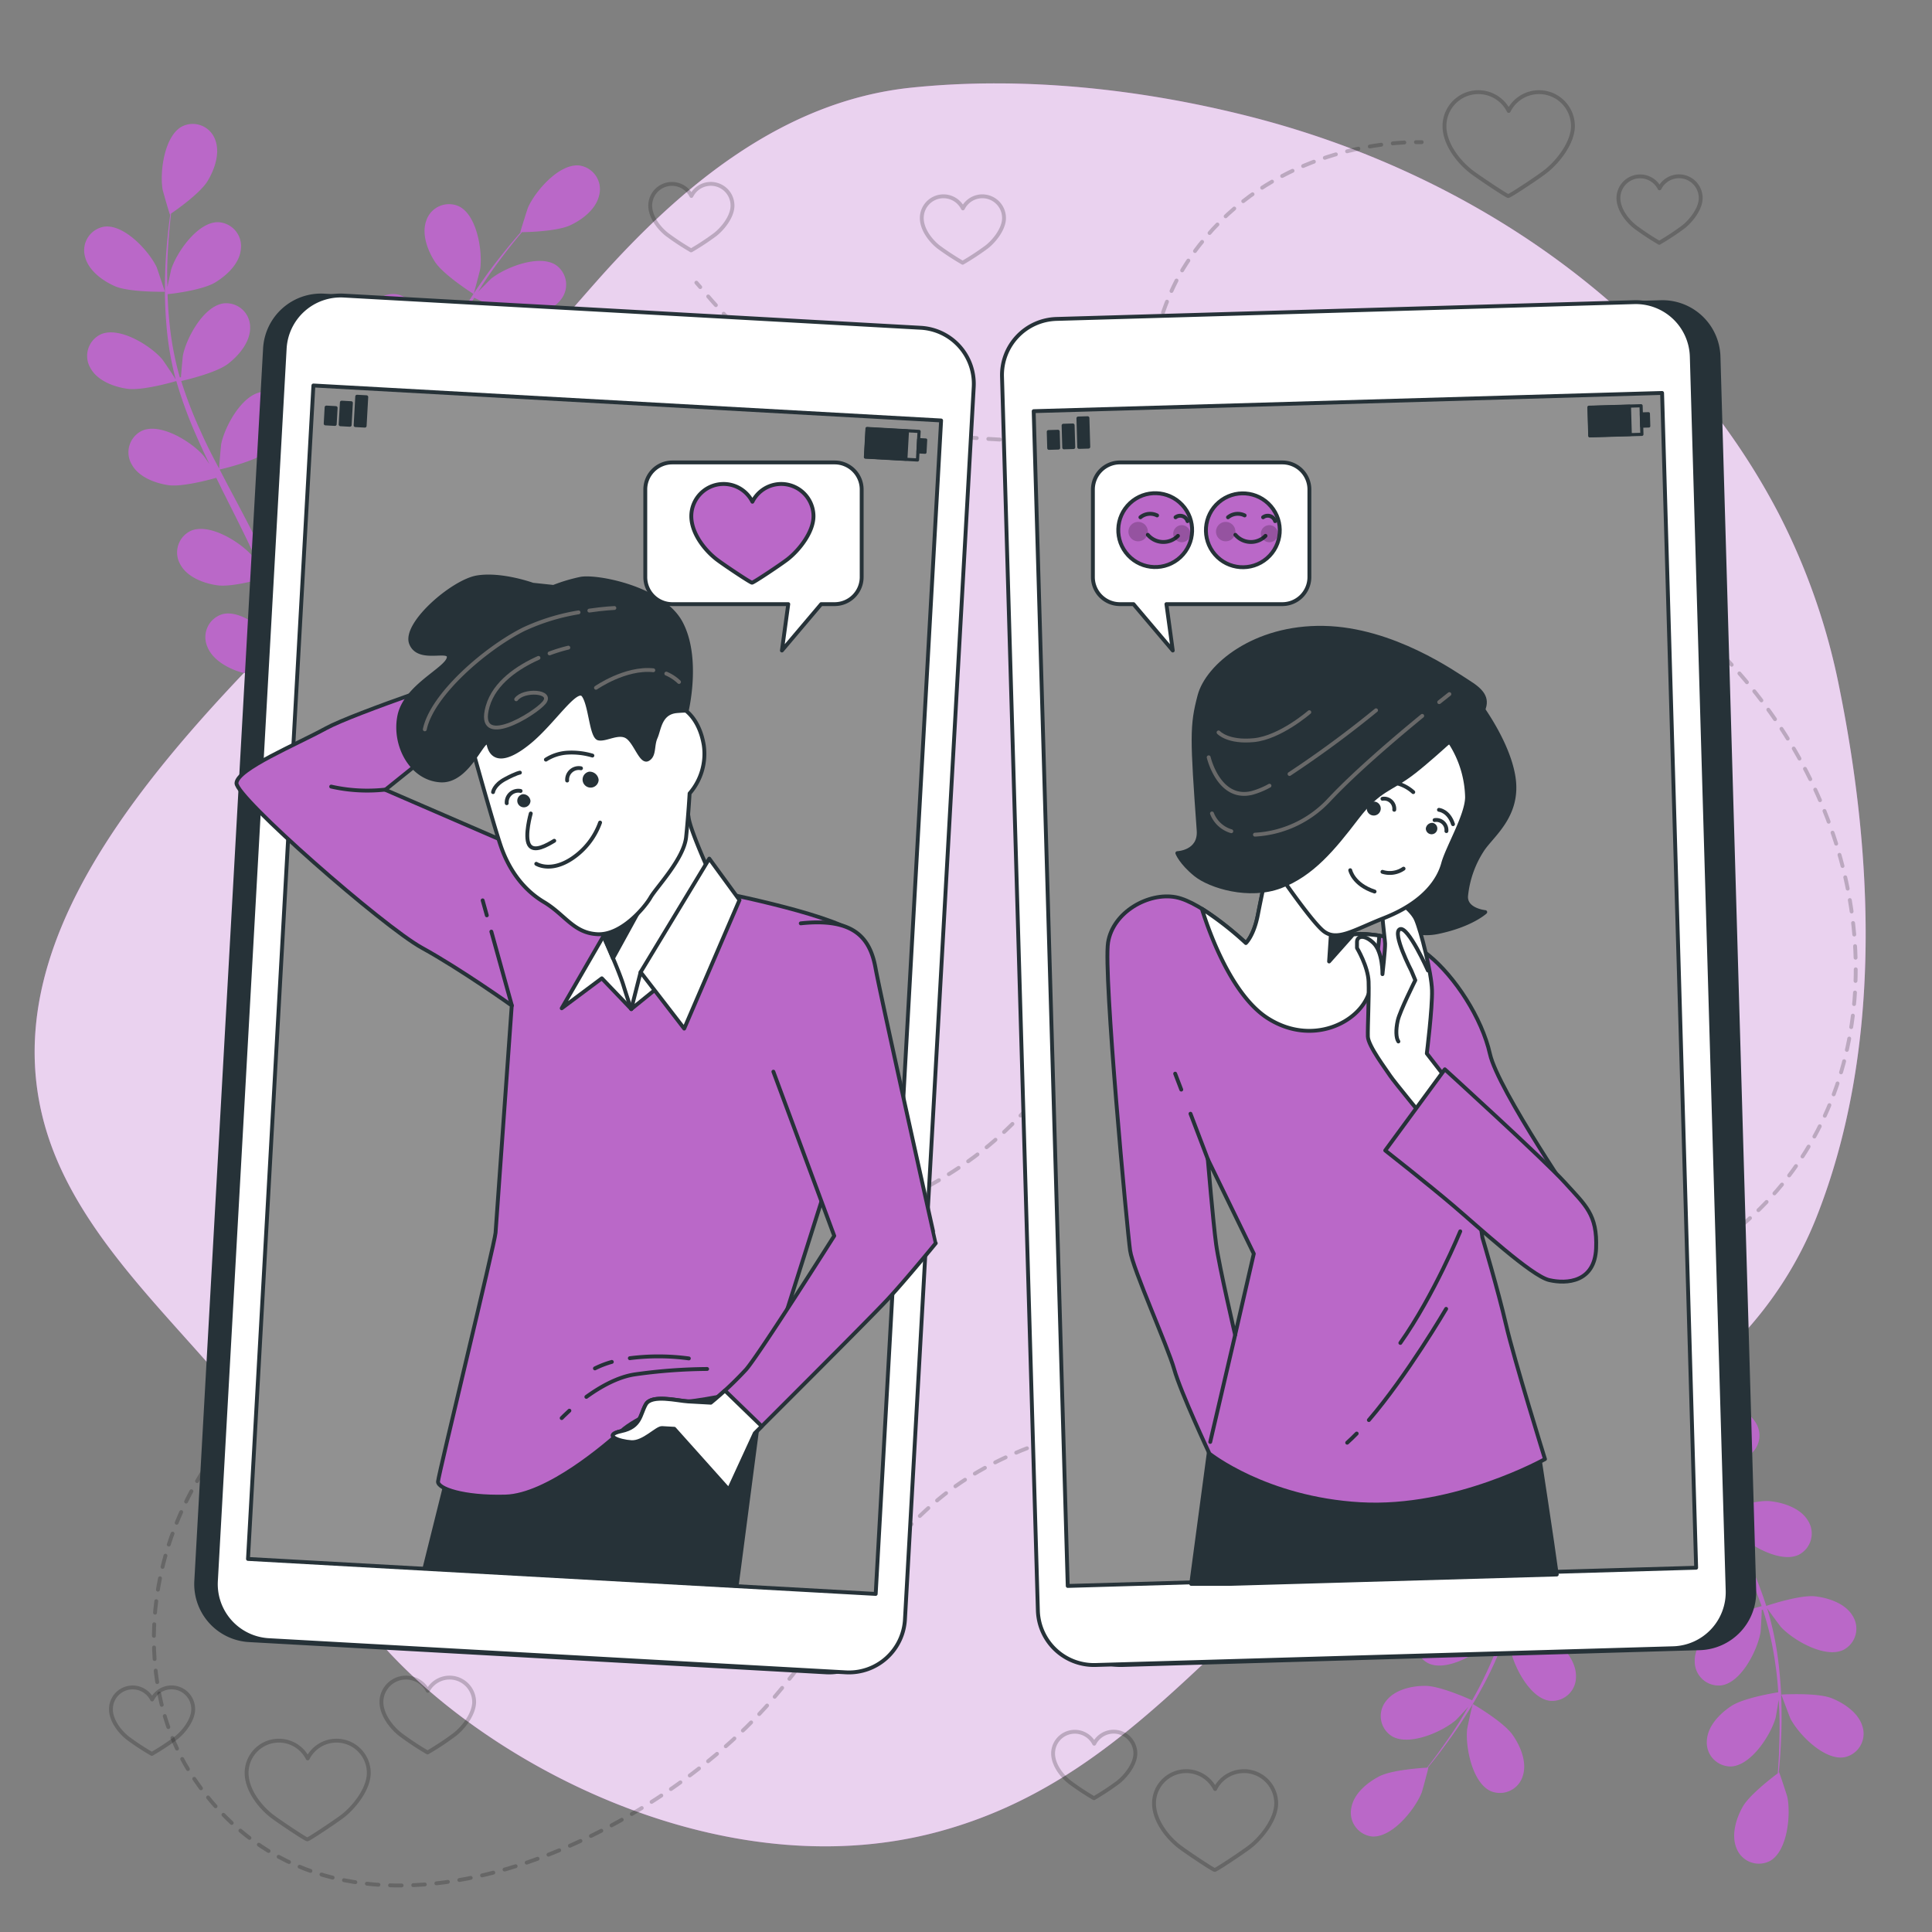 <svg xmlns="http://www.w3.org/2000/svg" viewBox="0 0 500 500"><rect x="0" y="0" width="500" height="500" fill="#808080" stroke="none"/><g id="freepik--background-simple--inject-2"><path d="M476.06,178.19a170.53,170.53,0,0,0-15.83-45.45c-27.55-52.62-79.74-88-136.51-102.51-28.2-7.2-58.89-10.56-87.94-7.54-33.15,3.45-59.49,25.53-80.9,49.57l-1.24,1.4c-26.09,29.6-50.7,60.4-78.64,88.34C30,207-7,254,16,303c16.74,35.67,57.45,60,68,98,10,36,89,92,159,73,47.64-12.93,70.76-51.11,108.47-78.51,20.38-14.82,47.76-15.66,69.91-27.43,21.95-11.67,39.59-29.87,48.76-53.15C487,272.19,485,222.48,476.06,178.19Z" style="fill:#BA68C8"></path><path d="M476.06,178.19a170.53,170.53,0,0,0-15.83-45.45c-27.55-52.62-79.74-88-136.51-102.51-28.2-7.2-58.89-10.56-87.94-7.54-33.15,3.45-59.49,25.53-80.9,49.57l-1.24,1.4c-26.09,29.6-50.7,60.4-78.64,88.34C30,207-7,254,16,303c16.74,35.67,57.45,60,68,98,10,36,89,92,159,73,47.64-12.93,70.76-51.11,108.47-78.51,20.38-14.82,47.76-15.66,69.91-27.43,21.95-11.67,39.59-29.87,48.76-53.15C487,272.19,485,222.48,476.06,178.19Z" style="fill:#fff;opacity:0.7"></path></g><g id="freepik--Plants--inject-2"><path d="M29.75,74.07C33.5,75.7,42.67,75.5,42.68,75.5s-2-6-2.14-6.37C38.52,64.92,32.15,58,27,58.66a6.19,6.19,0,0,0-5,7.75C22.87,70,26.55,72.67,29.75,74.07Z" style="fill:#BA68C8"></path><path d="M122.55,76.08c.08,0,1.67-6.09,1.73-6.49.64-4.63-.83-13.94-5.54-16.21a6.19,6.19,0,0,0-8.42,3.72c-1.26,3.47.34,7.73,2.24,10.65C114.78,71.19,122.55,76.08,122.55,76.08Z" style="fill:#BA68C8"></path><path d="M149.94,42.83c-5.2-.56-11.37,6.57-13.27,10.83-.17.37-2.07,6.43-2,6.43h.11c-1,1.11-2,2.32-3.14,3.67-2,2.49-4.31,5.33-6.57,8.59a108.35,108.35,0,0,0-6.82,10.86,79.61,79.61,0,0,0-5.82,13.11c0,.05,0,.11,0,.16,0-1.53,0-5.81-.08-6.14-.6-4.63-4.48-13.22-9.62-14.17A6.19,6.19,0,0,0,95.57,82c-.3,3.68,2.37,7.36,5,9.68,2.93,2.62,11.07,5.16,11.72,5.35a110,110,0,0,0-3.44,14.21c-.5,2.79-.92,5.62-1.3,8.47,0-1.33,0-2.51-.07-2.67-.6-4.63-4.48-13.23-9.62-14.18a6.19,6.19,0,0,0-7.13,5.82c-.3,3.68,2.36,7.36,5,9.68S105.2,123,107,123.6c-.13,1.09-.28,2.18-.41,3.27-.63,5.25-1.23,10.49-2,15.61-.26,1.8-.59,3.57-.91,5.34,0-1.18,0-2.17-.06-2.32-.6-4.63-4.48-13.22-9.62-14.17a6.17,6.17,0,0,0-7.13,5.82c-.31,3.67,2.36,7.36,5,9.68s8.87,4.43,11,5.13c-.38,1.81-.76,3.61-1.21,5.34-.33,1.17-.58,2.33-1,3.49s-.74,2.3-1.11,3.43c-.78,2.16-1.58,4.39-2.4,6.48-.56,1.46-1.12,2.83-1.67,4.22.28-1.79.76-5.31.77-5.61a24,24,0,0,0-3.23-11.69,7,7,0,0,0-.08-1.37A6.19,6.19,0,0,0,85.44,151c-5,1.34-8.25,10.21-8.49,14.87,0,.28.17,3.28.31,5.17-.25-1.1-.49-2.17-.76-3.3-.53-2.23-1.13-4.45-1.76-6.83l-1-3.46c-.33-1.16-.82-2.34-1.22-3.53-1-2.73-2.15-5.45-3.36-8.17,1.95-.47,8.87-2.23,11.65-4.36s5.7-5.6,5.67-9.29a6.18,6.18,0,0,0-6.68-6.33c-5.2.56-9.71,8.84-10.65,13.42-.06.28-.37,3.64-.5,5.48-.74-1.62-1.47-3.25-2.28-4.87-2.32-4.68-4.82-9.34-7.29-14-.76-1.43-1.49-2.86-2.24-4.29.7-.16,9-2.08,12.08-4.47,2.77-2.12,5.7-5.59,5.68-9.28a6.2,6.2,0,0,0-6.69-6.34c-5.19.57-9.7,8.85-10.65,13.42-.07.34-.5,5.17-.55,6.41C55,118.11,53.43,115,52,111.78a109.27,109.27,0,0,1-5.1-13.18c.33-.07,9-2,12.16-4.48,2.76-2.13,5.7-5.6,5.67-9.29A6.19,6.19,0,0,0,58,78.5c-5.2.56-9.71,8.84-10.65,13.41-.06.3-.4,4-.52,5.74l-.3,0a80.34,80.34,0,0,1-2.66-14c-.29-2.6-.42-5.09-.5-7.53C45,76,52.56,75,55.67,73.11S62,68.17,62.33,64.5a6.19,6.19,0,0,0-5.95-7c-5.23,0-10.62,7.73-12.06,12.17-.07.24-.6,2.78-1,4.64,0-1.1-.06-2.23-.06-3.29,0-3.95.26-7.57.51-10.77.15-1.82.33-3.47.51-5,1.52-1,7.56-5.31,9.42-8.36s3.3-7.27,2-10.7a6.18,6.18,0,0,0-8.52-3.5c-4.64,2.4-5.87,11.74-5.1,16.35.07.4,1.82,6.5,1.9,6.45a.44.44,0,0,0,.09-.07c-.2,1.48-.4,3.06-.59,4.8-.32,3.2-.65,6.82-.74,10.79a110.47,110.47,0,0,0,.31,12.82,80.46,80.46,0,0,0,2.37,14.14,1.09,1.09,0,0,1,0,.17C44.65,96.82,42.23,93.28,42,93c-3-3.53-11-8.55-15.84-6.51a6.19,6.19,0,0,0-2.74,8.79c1.78,3.23,6,4.83,9.48,5.33,3.9.57,12.08-1.8,12.73-2a111.39,111.39,0,0,0,5,13.75c1.13,2.6,2.34,5.2,3.59,7.78-.74-1.1-1.42-2.07-1.53-2.19-3.05-3.54-11-8.56-15.84-6.52a6.19,6.19,0,0,0-2.74,8.79c1.78,3.24,6,4.83,9.48,5.34s10.52-1.38,12.38-1.9c.49,1,1,2,1.46,3,2.37,4.72,4.76,9.42,7,14.1.77,1.65,1.48,3.31,2.19,5-.67-1-1.24-1.78-1.33-1.9-3.06-3.53-11-8.55-15.85-6.51a6.19,6.19,0,0,0-2.74,8.79c1.78,3.23,6,4.83,9.49,5.33s9.83-1.19,12-1.8c.67,1.71,1.35,3.43,1.93,5.12.37,1.16.8,2.25,1.11,3.44s.65,2.33,1,3.48c.54,2.24,1.1,4.54,1.57,6.73.34,1.52.63,3,.93,4.44-.75-1.65-2.3-4.85-2.46-5.1-2.48-3.95-9.6-10.13-14.67-8.84a6.19,6.19,0,0,0-4,8.27c1.27,3.47,5.23,5.69,8.57,6.71,3.67,1.13,11.79.1,12.81,0,.49,2.42.94,4.79,1.33,7,1.35,7.69,2.19,14.15,2.72,18.71h3.54c0-.11,0-.2,0-.31-.63-4.6-1.63-11.16-3.18-19-.48-2.47-1.05-5.09-1.66-7.79a65.8,65.8,0,0,0,7.15-3.36c2.67,2.9,9.53,6.29,10.42,6.72-.94,2.3-1.87,4.52-2.78,6.6-3.11,7.16-6,13-8,17.11h3.89c1.92-4.06,4.38-9.47,7-15.9,1-2.33,1.93-4.83,2.91-7.41,1,.2,9,1.84,12.78,1,3.4-.77,7.52-2.69,9-6.06a6.17,6.17,0,0,0-3.41-8.54c-5-1.67-12.52,4-15.29,7.71-.17.23-1.67,2.83-2.6,4.49.4-1.06.79-2.08,1.18-3.18.8-2.15,1.52-4.33,2.31-6.66l1-3.46c.37-1.15.61-2.41.93-3.62.67-2.83,1.22-5.73,1.7-8.67,1.89.69,8.63,3,12.13,2.79s7.84-1.52,9.85-4.61a6.19,6.19,0,0,0-2.08-9c-4.64-2.4-13,2-16.28,5.31-.21.21-2.32,2.84-3.45,4.3.28-1.76.57-3.52.79-5.32.64-5.18,1.13-10.45,1.64-15.7.16-1.61.34-3.21.5-4.81.67.25,8.63,3.21,12.54,2.94,3.48-.25,7.84-1.52,9.86-4.62a6.18,6.18,0,0,0-2.08-9c-4.65-2.4-13,2-16.28,5.31-.25.25-3.28,4-4,5,.38-3.54.78-7,1.32-10.5a109.31,109.31,0,0,1,3-13.81c.31.12,8.6,3.25,12.6,3,3.48-.24,7.84-1.52,9.86-4.61a6.19,6.19,0,0,0-2.08-9c-4.65-2.4-13,2-16.28,5.31-.22.22-2.53,3.1-3.6,4.5l-.26-.14A79.19,79.19,0,0,1,119,83.61c1.19-2.32,2.46-4.48,3.74-6.55,1.48.74,8.3,4,11.93,4.2s8-.66,10.31-3.51a6.19,6.19,0,0,0-1.08-9.14c-4.36-2.89-13.12.58-16.77,3.49-.2.16-2,2-3.36,3.35.59-.93,1.18-1.9,1.77-2.77,2.18-3.3,4.39-6.18,6.36-8.71,1.14-1.43,2.19-2.71,3.19-3.89,1.83,0,9.23-.26,12.47-1.77s6.76-4.25,7.52-7.86A6.19,6.19,0,0,0,149.94,42.83Z" style="fill:#BA68C8"></path><path d="M474,439.48c-3.81-1.49-13-.93-13-.93s2.2,5.92,2.39,6.28c2.17,4.13,8.8,10.84,13.95,9.94a6.2,6.2,0,0,0,4.67-7.94C481,443.28,477.23,440.76,474,439.48Z" style="fill:#BA68C8"></path><path d="M381.17,441c-.09-.05-1.44,6.15-1.48,6.56-.47,4.64,1.36,13.89,6.15,16a6.18,6.18,0,0,0,8.27-4c1.13-3.52-.63-7.71-2.64-10.56C389.12,445.6,381.17,441,381.17,441Z" style="fill:#BA68C8"></path><path d="M355.07,475.28c5.21.36,11.11-7,12.85-11.33.15-.37,1.82-6.5,1.72-6.5h-.11c.94-1.15,1.94-2.4,3-3.79,1.93-2.57,4.1-5.49,6.24-8.84a109.41,109.41,0,0,0,6.4-11.11,80.93,80.93,0,0,0,5.31-13.32.85.85,0,0,0,0-.17c0,1.54.27,5.81.32,6.14.78,4.6,5,13,10.16,13.79a6.17,6.17,0,0,0,6.9-6.08c.17-3.69-2.64-7.27-5.33-9.49-3-2.5-11.26-4.73-11.91-4.9a110.64,110.64,0,0,0,2.89-14.32c.39-2.82.7-5.66,1-8.52.07,1.32.15,2.5.17,2.67.78,4.6,5,13,10.16,13.79a6.17,6.17,0,0,0,6.9-6.08c.17-3.69-2.64-7.27-5.33-9.49s-9.7-4.29-11.56-4.8c.1-1.1.2-2.2.29-3.29.43-5.27.83-10.53,1.38-15.67.2-1.81.45-3.59.71-5.37.06,1.17.12,2.16.15,2.31.77,4.6,5,13,10.15,13.8a6.19,6.19,0,0,0,6.91-6.09c.16-3.69-2.65-7.26-5.33-9.49s-9-4.09-11.23-4.71c.31-1.81.62-3.63,1-5.38.29-1.18.48-2.34.84-3.52s.65-2.33,1-3.47c.7-2.19,1.41-4.45,2.15-6.57.5-1.47,1-2.87,1.51-4.28-.21,1.8-.56,5.34-.55,5.64a24.07,24.07,0,0,0,3.66,11.55,7.86,7.86,0,0,0,.14,1.37,6.18,6.18,0,0,0,7.76,5c5-1.53,7.86-10.52,7.92-15.18,0-.28-.29-3.27-.51-5.16.3,1.09.57,2.15.89,3.27.62,2.21,1.3,4.4,2,6.76.39,1.13.78,2.26,1.17,3.41s.91,2.32,1.36,3.49c1.1,2.69,2.35,5.36,3.67,8-1.94.54-8.79,2.57-11.48,4.81s-5.48,5.8-5.32,9.49a6.19,6.19,0,0,0,6.92,6.07c5.17-.76,9.36-9.2,10.13-13.81,0-.28.23-3.65.29-5.5.81,1.6,1.6,3.19,2.47,4.78,2.5,4.59,5.17,9.15,7.82,13.72.81,1.39,1.6,2.8,2.4,4.2-.69.18-8.89,2.42-11.9,4.92-2.69,2.23-5.49,5.81-5.32,9.5a6.18,6.18,0,0,0,6.92,6.07c5.17-.76,9.36-9.21,10.13-13.81.06-.35.31-5.19.31-6.43,1.76,3.09,3.48,6.18,5.05,9.3a107.09,107.09,0,0,1,5.6,13c-.32.09-8.88,2.38-12,4.94-2.68,2.23-5.48,5.81-5.31,9.5a6.18,6.18,0,0,0,6.91,6.07c5.18-.76,9.37-9.21,10.13-13.81.05-.3.25-4,.3-5.75l.3,0a79.89,79.89,0,0,1,3.19,13.85c.39,2.58.62,5.07.78,7.5-1.63.26-9.11,1.55-12.14,3.55s-6.09,5.17-6.33,8.85a6.19,6.19,0,0,0,6.21,6.8c5.22-.19,10.32-8.12,11.59-12.62.06-.24.49-2.8.78-4.67.05,1.1.14,2.23.17,3.28.15,3.95,0,7.58-.09,10.79-.09,1.82-.2,3.47-.32,5-1.48,1.1-7.36,5.6-9.1,8.71s-3,7.4-1.53,10.78a6.19,6.19,0,0,0,8.64,3.17c4.55-2.58,5.41-12,4.47-16.54-.08-.39-2.07-6.43-2.14-6.37a.44.44,0,0,0-.09.07c.15-1.48.29-3.07.41-4.81.19-3.22.38-6.85.32-10.82a108.63,108.63,0,0,0-.79-12.8,81.47,81.47,0,0,0-2.91-14l-.06-.16c.87,1.26,3.42,4.7,3.65,4.94,3.19,3.41,11.35,8.13,16.08,5.9a6.18,6.18,0,0,0,2.4-8.88c-1.9-3.17-6.21-4.6-9.68-5-3.91-.42-12,2.26-12.64,2.48A109.76,109.76,0,0,0,451.67,402c-1.22-2.57-2.54-5.11-3.89-7.64.79,1.06,1.5,2,1.62,2.13,3.19,3.41,11.35,8.13,16.08,5.9a6.18,6.18,0,0,0,2.4-8.88c-1.9-3.17-6.21-4.6-9.68-5s-10.46,1.77-12.29,2.36c-.53-1-1-1.93-1.58-2.9-2.55-4.62-5.11-9.23-7.49-13.83-.84-1.62-1.6-3.24-2.37-4.86.7.94,1.3,1.73,1.4,1.84,3.19,3.41,11.35,8.13,16.08,5.91a6.19,6.19,0,0,0,2.4-8.89c-1.9-3.17-6.21-4.6-9.68-5s-9.78,1.57-12,2.26c-.74-1.68-1.49-3.37-2.13-5-.41-1.15-.89-2.23-1.24-3.4l-1.1-3.44c-.62-2.21-1.28-4.49-1.83-6.66-.39-1.51-.74-3-1.09-4.41.81,1.62,2.47,4.76,2.64,5,2.64,3.85,10,9.75,15,8.27a6.19,6.19,0,0,0,3.72-8.42c-1.39-3.41-5.44-5.49-8.81-6.38-3.71-1-11.79.36-12.8.53-.58-2.41-1.12-4.76-1.6-7-1.64-7.63-2.73-14.06-3.43-18.59l-3.54.14c0,.1,0,.19.05.3.81,4.57,2.05,11.09,3.9,18.83.58,2.45,1.25,5.06,2,7.72a69.26,69.26,0,0,0-7,3.63c-2.78-2.79-9.76-5.92-10.66-6.31.84-2.33,1.69-4.59,2.52-6.7,2.83-7.28,5.47-13.24,7.38-17.4l-3.88.15c-1.77,4.12-4,9.62-6.4,16.15-.87,2.36-1.75,4.9-2.63,7.52-1-.17-9.09-1.5-12.81-.51-3.36.9-7.41,3-8.8,6.4a6.18,6.18,0,0,0,3.74,8.41c5,1.47,12.36-4.44,15-8.3.16-.22,1.56-2.88,2.42-4.57-.35,1.07-.71,2.1-1.06,3.21-.71,2.18-1.35,4.39-2.05,6.75-.3,1.15-.6,2.32-.9,3.5s-.52,2.43-.79,3.65c-.57,2.85-1,5.77-1.37,8.72-1.92-.61-8.75-2.7-12.23-2.32s-7.78,1.82-9.67,5a6.19,6.19,0,0,0,2.42,8.88c4.73,2.22,12.89-2.52,16.07-5.93.2-.22,2.2-2.92,3.28-4.43-.21,1.77-.43,3.54-.59,5.35-.44,5.2-.73,10.48-1,15.75-.09,1.61-.21,3.22-.32,4.83-.67-.23-8.74-2.89-12.64-2.46-3.46.37-7.77,1.82-9.67,5a6.19,6.19,0,0,0,2.42,8.88c4.73,2.21,12.89-2.52,16.07-5.93.24-.26,3.12-4.16,3.81-5.19-.24,3.54-.51,7.07-.92,10.54a109.65,109.65,0,0,1-2.49,13.91c-.31-.11-8.71-2.92-12.71-2.48-3.46.37-7.78,1.82-9.67,5a6.2,6.2,0,0,0,2.42,8.89c4.73,2.21,12.89-2.52,16.07-5.94.21-.22,2.4-3.19,3.42-4.63l.27.13a79.59,79.59,0,0,1-5,13.31c-1.1,2.37-2.28,4.57-3.48,6.69-1.51-.68-8.46-3.73-12.09-3.74s-7.93,1-10.16,3.9a6.17,6.17,0,0,0,1.43,9.09c4.46,2.72,13.08-1.08,16.62-4.13.19-.17,2-2.07,3.23-3.47-.56.95-1.11,1.94-1.67,2.84-2,3.37-4.15,6.33-6,8.94-1.08,1.48-2.09,2.79-3,4-1.83.1-9.22.61-12.39,2.25s-6.6,4.5-7.22,8.13A6.19,6.19,0,0,0,355.07,475.28Z" style="fill:#BA68C8"></path></g><g id="freepik--Hearts--inject-2"><g style="opacity:0.2"><path d="M367.93,36.79s-.53,0-1.49,0" style="fill:none;stroke:#000;stroke-linecap:round;stroke-linejoin:round"></path><path d="M363.44,36.87c-10.93.61-39.26,4.83-56.43,31.37C287.76,98,299.7,149.62,298.43,183c-1.65,43.29-11.16,92.81-49.65,118.78-42.95,29-99.89,22.93-147.13,40.64C38.76,366,28.93,427.87,49.57,459.31c36.81,56.1,117.06,19,150.22-19.36,14.47-16.75,26.07-37.8,43.16-52,14.7-12.21,33.78-17.77,52.27-21,47.25-8.3,97.67-16.68,140.42-39.6,44.29-23.74,54.42-75.43,35.66-119.59-18.63-43.83-62-73-107.3-83.51C264.06,101,233.1,135.16,182.19,75.46" style="fill:none;stroke:#000;stroke-linecap:round;stroke-linejoin:round;stroke-dasharray:3.003,3.003"></path><path d="M181.22,74.3l-1-1.15" style="fill:none;stroke:#000;stroke-linecap:round;stroke-linejoin:round"></path></g><path d="M122.71,440.43a6.36,6.36,0,0,0-12-2.85,6.36,6.36,0,0,0-12,2.85c0,3.25,2.48,6.56,4.94,8.48a75.4,75.4,0,0,0,7,4.63,72.83,72.83,0,0,0,7-4.63C120,447.09,122.71,443.53,122.71,440.43Z" style="fill:none;stroke:#000;stroke-linecap:round;stroke-linejoin:round;opacity:0.2"></path><path d="M95.44,458.82a8.35,8.35,0,0,0-15.81-3.74,8.35,8.35,0,0,0-15.81,3.74c0,4.27,3.25,8.6,6.48,11.13,1.62,1.27,9,6.21,9.23,6.07.21.14,7.6-4.8,9.22-6.07C91.81,467.55,95.44,462.89,95.44,458.82Z" style="fill:none;stroke:#000;stroke-linecap:round;stroke-linejoin:round;opacity:0.2"></path><path d="M330.28,466.68A8.34,8.34,0,0,0,314.47,463a8.34,8.34,0,0,0-15.81,3.73c0,4.27,3.26,8.6,6.49,11.13,1.62,1.27,9,6.21,9.22,6.07.22.14,7.6-4.8,9.22-6.07C326.66,475.41,330.28,470.75,330.28,466.68Z" style="fill:none;stroke:#000;stroke-linecap:round;stroke-linejoin:round;opacity:0.2"></path><path d="M440.14,51.26a5.62,5.62,0,0,0-10.65-2.52,5.62,5.62,0,0,0-10.64,2.52c0,2.87,2.19,5.79,4.37,7.49a69.13,69.13,0,0,0,6.2,4.09,67.64,67.64,0,0,0,6.21-4.09C437.69,57.13,440.14,54,440.14,51.26Z" style="fill:none;stroke:#000;stroke-linecap:round;stroke-linejoin:round;opacity:0.2"></path><path d="M50,442.34a5.61,5.61,0,0,0-10.64-2.52,5.62,5.62,0,0,0-10.65,2.52c0,2.87,2.2,5.78,4.37,7.49a65.14,65.14,0,0,0,6.21,4.08,65.14,65.14,0,0,0,6.21-4.08C47.6,448.21,50,445.07,50,442.34Z" style="fill:none;stroke:#000;stroke-linecap:round;stroke-linejoin:round;opacity:0.2"></path><path d="M293.83,453.79a5.62,5.62,0,0,0-10.65-2.52,5.62,5.62,0,0,0-10.64,2.52c0,2.87,2.19,5.79,4.37,7.49a69.13,69.13,0,0,0,6.2,4.09,67.64,67.64,0,0,0,6.21-4.09C291.39,459.67,293.83,456.53,293.83,453.79Z" style="fill:none;stroke:#000;stroke-linecap:round;stroke-linejoin:round;opacity:0.2"></path><path d="M259.84,56.45a5.61,5.61,0,0,0-10.64-2.52,5.61,5.61,0,0,0-10.64,2.52c0,2.87,2.19,5.78,4.36,7.49A70,70,0,0,0,249.13,68a67.17,67.17,0,0,0,6.21-4.08C257.4,62.32,259.84,59.18,259.84,56.45Z" style="fill:none;stroke:#000;stroke-linecap:round;stroke-linejoin:round;opacity:0.2"></path><path d="M189.57,53.22a5.61,5.61,0,0,0-10.64-2.51,5.62,5.62,0,0,0-10.65,2.51c0,2.87,2.2,5.79,4.37,7.49a65.59,65.59,0,0,0,6.21,4.09,65.59,65.59,0,0,0,6.21-4.09C187.13,59.1,189.57,56,189.57,53.22Z" style="fill:none;stroke:#000;stroke-linecap:round;stroke-linejoin:round;opacity:0.2"></path><path d="M407.07,32.64a8.77,8.77,0,0,0-16.62-3.93,8.77,8.77,0,0,0-16.62,3.93c0,4.48,3.42,9,6.82,11.7,1.7,1.33,9.46,6.52,9.69,6.38.23.14,8-5,9.7-6.38C403.26,41.82,407.07,36.92,407.07,32.64Z" style="fill:none;stroke:#000;stroke-linecap:round;stroke-linejoin:round;opacity:0.2"></path></g><g id="freepik--device-2--inject-2"><path d="M439.93,426.56,290.45,430.9a14.52,14.52,0,0,1-14.93-14.09L266.24,97.48a14.52,14.52,0,0,1,14.09-14.94L429.81,78.2a14.51,14.51,0,0,1,14.94,14.09L454,411.62A14.53,14.53,0,0,1,439.93,426.56Z" style="fill:#263238;stroke:#263238;stroke-linecap:round;stroke-linejoin:round"></path><path d="M433,426.56,283.54,430.9a14.52,14.52,0,0,1-14.94-14.09L259.32,97.48a14.53,14.53,0,0,1,14.1-14.94L422.9,78.2a14.51,14.51,0,0,1,14.93,14.09l9.28,319.33A14.51,14.51,0,0,1,433,426.56Z" style="fill:#fff;stroke:#263238;stroke-miterlimit:10"></path><path d="M363.37,417.24a6.07,6.07,0,1,0-5.89,6.25A6.07,6.07,0,0,0,363.37,417.24Z" style="fill:none;stroke:#fff;stroke-linecap:round;stroke-linejoin:round"></path><rect x="271.91" y="103.96" width="162.7" height="304.16" transform="translate(-7.29 10.37) rotate(-1.66)" style="fill:#919191;stroke:#263238;stroke-linecap:round;stroke-linejoin:round"></rect><rect x="411.34" y="105.17" width="13.49" height="7.4" transform="translate(-2.99 12.19) rotate(-1.66)" style="fill:none;stroke:#263238;stroke-linecap:round;stroke-linejoin:round;stroke-width:0.821px"></rect><rect x="411.34" y="105.21" width="10.52" height="7.4" transform="translate(-2.99 12.15) rotate(-1.66)" style="fill:#263238;stroke:#263238;stroke-linecap:round;stroke-linejoin:round;stroke-width:0.725px"></rect><rect x="424.8" y="107.02" width="1.9" height="3.26" transform="translate(-2.98 12.41) rotate(-1.66)" style="fill:#263238;stroke:#263238;stroke-linecap:round;stroke-linejoin:round;stroke-width:0.725px"></rect><rect x="271.41" y="111.69" width="2.47" height="4.24" transform="translate(-3.19 7.96) rotate(-1.66)" style="fill:#263238;stroke:#263238;stroke-linecap:round;stroke-linejoin:round;stroke-width:0.883px"></rect><rect x="275.27" y="110.09" width="2.47" height="5.73" transform="translate(-3.17 8.09) rotate(-1.67)" style="fill:#263238;stroke:#263238;stroke-linecap:round;stroke-linejoin:round;stroke-width:0.883px"></rect><rect x="279.13" y="108.22" width="2.47" height="7.49" transform="translate(-3.14 8.2) rotate(-1.67)" style="fill:#263238;stroke:#263238;stroke-linecap:round;stroke-linejoin:round;stroke-width:0.883px"></rect></g><g id="freepik--device-1--inject-2"><path d="M213.79,432.8,64.48,424.47a14.52,14.52,0,0,1-13.69-15.31l17.8-319A14.52,14.52,0,0,1,83.89,76.5l149.32,8.33a14.53,14.53,0,0,1,13.69,15.31l-17.8,319A14.53,14.53,0,0,1,213.79,432.8Z" style="fill:#263238;stroke:#263238;stroke-linecap:round;stroke-linejoin:round"></path><path d="M218.88,432.8,69.57,424.47a14.52,14.52,0,0,1-13.69-15.31l17.8-319A14.53,14.53,0,0,1,89,76.5L238.3,84.83A14.53,14.53,0,0,1,252,100.14l-17.8,319A14.52,14.52,0,0,1,218.88,432.8Z" style="fill:#fff;stroke:#263238;stroke-miterlimit:10"></path><path d="M150.27,417.62a6.07,6.07,0,1,0-6.4,5.72A6.07,6.07,0,0,0,150.27,417.62Z" style="fill:none;stroke:#fff;stroke-linecap:round;stroke-linejoin:round"></path><rect x="72.5" y="104.06" width="162.7" height="304.16" transform="translate(14.51 -8.17) rotate(3.19)" style="fill:#919191;stroke:#263238;stroke-linecap:round;stroke-linejoin:round"></rect><rect x="224.16" y="111.29" width="13.49" height="7.4" transform="translate(6.77 -12.69) rotate(3.19)" style="fill:none;stroke:#263238;stroke-linecap:round;stroke-linejoin:round;stroke-width:0.821px"></rect><rect x="224.16" y="111.21" width="10.52" height="7.4" transform="translate(6.76 -12.6) rotate(3.19)" style="fill:#263238;stroke:#263238;stroke-linecap:round;stroke-linejoin:round;stroke-width:0.725px"></rect><rect x="237.61" y="113.79" width="1.9" height="3.26" transform="translate(6.8 -13.11) rotate(3.19)" style="fill:#263238;stroke:#263238;stroke-linecap:round;stroke-linejoin:round;stroke-width:0.725px"></rect><rect x="84.33" y="105.48" width="2.47" height="4.24" transform="translate(6.13 -4.6) rotate(3.19)" style="fill:#263238;stroke:#263238;stroke-linecap:round;stroke-linejoin:round;stroke-width:0.883px"></rect><rect x="88.25" y="104.21" width="2.47" height="5.73" transform="translate(6.1 -4.82) rotate(3.19)" style="fill:#263238;stroke:#263238;stroke-linecap:round;stroke-linejoin:round;stroke-width:0.883px"></rect><rect x="92.18" y="102.66" width="2.47" height="7.49" transform="translate(6.08 -5.04) rotate(3.2)" style="fill:#263238;stroke:#263238;stroke-linecap:round;stroke-linejoin:round;stroke-width:0.883px"></rect></g><g id="freepik--character-2--inject-2"><path d="M381.44,180.24S390.08,191,391.69,201s-5.48,15.06-8,18.86a26.63,26.63,0,0,0-4.26,11.95c-.33,3.74,4.95,4.24,4.95,4.24s-3.63,3.39-12.34,5.18-13.73-5.08-13.73-5.08,8.77-7,10.58-12.8,2.44-21.76,1.89-25.47-2.2-7.82-2.23-8.92S371,176.82,381.44,180.24Z" style="fill:#263238;stroke:#263238;stroke-linecap:round;stroke-linejoin:round"></path><path d="M402.89,407.48c-1.08-8.11-4.6-31-4.6-31s-26.32-10.73-53.19-9S313,374.69,313,374.69l-4.72,35.22,10,0Z" style="fill:#263238;stroke:#263238;stroke-linecap:round;stroke-linejoin:round"></path><path d="M383.65,320.31l-1.12-7.53,26.68.74s-21.53-31.43-23.61-40.75-9.05-20-15.87-25.55-17.7-5.53-17.7-5.53l-5.73.47,1.57-8.52-18.6-15.48-.51,3.34s-2.14,9.74-3.19,15.21-3.11,7.35-3.11,7.35-11.19-10.56-18.19-11.87-16.22,3.8-17.5,11.7,5,74.92,5.7,79.74,9.73,24.76,11.42,30.76S313,376.2,313,376.2s14.56,11.68,39.09,13.08,47.75-11.67,47.75-11.67-8-25.78-10.08-34.79S383.65,320.31,383.65,320.31Zm-64,25.15s-4.14-17.72-4.92-23.45-2.15-22-2.15-22l11.9,24.45Z" style="fill:#BA68C8;stroke:#263238;stroke-linecap:round;stroke-linejoin:round"></path><line x1="305.71" y1="281.99" x2="304.13" y2="277.86" style="fill:none;stroke:#263238;stroke-linecap:round;stroke-linejoin:round"></line><line x1="312.59" y1="300" x2="308.1" y2="288.23" style="fill:none;stroke:#263238;stroke-linecap:round;stroke-linejoin:round"></line><path d="M377.91,318.67s-6.78,16.52-15.5,28.88" style="fill:none;stroke:#263238;stroke-linecap:round;stroke-linejoin:round"></path><path d="M351.11,371c-.83.85-1.66,1.65-2.46,2.37" style="fill:none;stroke:#263238;stroke-linecap:round;stroke-linejoin:round"></path><path d="M374.26,338.73s-10.12,17.29-20,28.78" style="fill:none;stroke:#263238;stroke-linecap:round;stroke-linejoin:round"></path><path d="M352,241.69l-5.73.47,1.57-8.52-18.6-15.48-.51,3.34s-2.14,9.74-3.19,15.21-3.11,7.35-3.11,7.35a83.57,83.57,0,0,0-11.38-8.86c1.53,5,7.39,22.2,17.09,28.35,11.4,7.23,23.62,1.13,26.12-6.5a68,68,0,0,0,2.7-14.91A35.72,35.72,0,0,0,352,241.69Z" style="fill:#fff;stroke:#263238;stroke-linecap:round;stroke-linejoin:round"></path><polygon points="344.47 241.22 343.97 248.83 349.92 242.14 344.47 241.22" style="fill:#263238;stroke:#263238;stroke-linecap:round;stroke-linejoin:round"></polygon><path d="M369.26,272.64s1.47-11.84,1.34-16.37-2.86-15.34-4.16-18.33-8.09-7.93-8.62-5.19.59,10,.64,11.47-.68,7.89-.68,7.89.13-5.75-2.36-8.1-4.28-1.69-4.23-.18l0,1.51s2.86,4.76,3,8.69-.26,11.8-.19,14.22,4.79,8.63,5.74,10.11,9.73,12.12,9.73,12.12l8.27-6.89Z" style="fill:#fff;stroke:#263238;stroke-linecap:round;stroke-linejoin:round"></path><path d="M369.55,251.16s-5.18-11.64-7.27-10.68,3,10.8,3,10.8l1,2.4s-4,8-4.54,10.41-.47,4.55.16,5.44" style="fill:#fff;stroke:#263238;stroke-linecap:round;stroke-linejoin:round"></path><path d="M373.92,276.74l-15.42,21s11.14,8.75,17.65,14.3,20.19,18.17,24.76,19.24,11.81.57,12.16-8.21-2.74-11.11-8.06-17S373.92,276.74,373.92,276.74Z" style="fill:#BA68C8;stroke:#263238;stroke-linecap:round;stroke-linejoin:round"></path><path d="M375.41,192.31a27.06,27.06,0,0,1,4.26,14c-.05,4.71-5.05,13-6.18,17.15s-4.82,10-15.31,14.13c-8,3.14-12.32,6.25-15.85,3.21s-12.64-16.51-12.64-16.51,17.88-18.27,23.68-23.77S367.8,189.71,375.41,192.31Z" style="fill:#fff;stroke:#263238;stroke-linecap:round;stroke-linejoin:round"></path><path d="M363.24,224.81a6.28,6.28,0,0,1-5.46.82" style="fill:none;stroke:#263238;stroke-linecap:round;stroke-linejoin:round"></path><path d="M349.44,225.21s.77,3.71,6.3,5.52" style="fill:none;stroke:#263238;stroke-linecap:round;stroke-linejoin:round"></path><path d="M353.72,209.27a1.81,1.81,0,1,0,2.2-1.79A2,2,0,0,0,353.72,209.27Z" style="fill:#263238"></path><path d="M360.83,209.57a2.63,2.63,0,0,0-3.05-2.85" style="fill:none;stroke:#263238;stroke-linecap:round;stroke-linejoin:round"></path><path d="M369,214.43a1.49,1.49,0,1,0,1.81-1.47A1.67,1.67,0,0,0,369,214.43Z" style="fill:#263238"></path><path d="M374.33,215.09a2.63,2.63,0,0,0-3.06-2.85" style="fill:none;stroke:#263238;stroke-linecap:round;stroke-linejoin:round"></path><path d="M365.75,205a10.09,10.09,0,0,0-5.13-2.48,8.7,8.7,0,0,0-5.34,1.28" style="fill:none;stroke:#263238;stroke-linecap:round;stroke-linejoin:round"></path><path d="M372.4,209.58s2.51.22,3.64,3.72" style="fill:none;stroke:#263238;stroke-linecap:round;stroke-linejoin:round"></path><path d="M383.84,183.76s-11.35,10.86-17.75,15.89-9,4.24-15,12.1-11.53,14.57-19.69,17.65-18.22,0-22-3.06-4.71-5.55-4.71-5.55,5.92-.2,5.52-5.86c-1.73-24.06-1.83-27.15.22-34.89s14.18-17.9,32.12-17.56,33.93,11.82,37.41,14S385.18,180.59,383.84,183.76Z" style="fill:#263238;stroke:#263238;stroke-linecap:round;stroke-linejoin:round"></path><path d="M318.66,215.12a7.64,7.64,0,0,1-5-4.6" style="fill:none;stroke:#696969;stroke-linecap:round;stroke-linejoin:round"></path><path d="M368.07,185.27c-6.83,5.6-17.16,14.37-24,21.64a28.3,28.3,0,0,1-19.29,9.1" style="fill:none;stroke:#696969;stroke-linecap:round;stroke-linejoin:round"></path><path d="M375.1,179.63s-1,.77-2.64,2.09" style="fill:none;stroke:#696969;stroke-linecap:round;stroke-linejoin:round"></path><path d="M328.54,203.34a20.53,20.53,0,0,1-4.54,1.87c-8.58,2.07-11.19-9.22-11.19-9.22" style="fill:none;stroke:#696969;stroke-linecap:round;stroke-linejoin:round"></path><path d="M356.12,183.82a274.65,274.65,0,0,1-22.39,16.49" style="fill:none;stroke:#696969;stroke-linecap:round;stroke-linejoin:round"></path><path d="M315.36,189.55s2.35,2.66,9.15,2,14.34-7.24,14.34-7.24" style="fill:none;stroke:#696969;stroke-linecap:round;stroke-linejoin:round"></path><line x1="319.66" y1="345.46" x2="313.21" y2="373.17" style="fill:none;stroke:#263238;stroke-linecap:round;stroke-linejoin:round"></line></g><g id="freepik--character-1--inject-2"><path d="M190.66,410.38l6.69-51.16s-4.15-7-20.9-8-56.71,15-56.71,15l-9.88,39.62Z" style="fill:#263238;stroke:#263238;stroke-linecap:round;stroke-linejoin:round"></path><path d="M133.41,219l-33.7-14.6,28.53-22.93-3.64-7.93s-32.86,10.89-40.35,15S61.4,199,61.2,202.66s37.9,37.08,48,42.64,23.24,14.93,23.24,14.93-4,56.09-4.19,58.81-14.79,62.58-14.89,64.39,6.52,4.17,17.44,3.88,26.19-13.53,30-16.95,13.13-7.44,17.23-7.67,19.27-3.47,19.27-3.47l22.6-71.4S229,247,221.62,241.58s-38-11.2-38-11.2l-33.4-3.68Z" style="fill:#BA68C8;stroke:#263238;stroke-linecap:round;stroke-linejoin:round"></path><path d="M151.75,361.51c3.48-2.52,8-5.12,12.48-5.81A139.4,139.4,0,0,1,183,354.29" style="fill:#BA68C8;stroke:#263238;stroke-linecap:round;stroke-linejoin:round"></path><path d="M145.36,367s.74-.77,2-1.92" style="fill:#BA68C8;stroke:#263238;stroke-linecap:round;stroke-linejoin:round"></path><path d="M158.34,352.46a24.7,24.7,0,0,0-4.37,1.68" style="fill:#BA68C8;stroke:#263238;stroke-linecap:round;stroke-linejoin:round"></path><path d="M178.27,351.56A58.38,58.38,0,0,0,163,351.5" style="fill:#BA68C8;stroke:#263238;stroke-linecap:round;stroke-linejoin:round"></path><line x1="125.99" y1="236.89" x2="124.91" y2="233.01" style="fill:none;stroke:#263238;stroke-linecap:round;stroke-linejoin:round"></line><line x1="132.47" y1="260.23" x2="127.16" y2="241.1" style="fill:none;stroke:#263238;stroke-linecap:round;stroke-linejoin:round"></line><path d="M99.71,204.35a42.52,42.52,0,0,1-14-.78" style="fill:none;stroke:#263238;stroke-linecap:round;stroke-linejoin:round"></path><path d="M200.15,277.35l15.75,42.49s-19.43,30.71-22.83,34.6A91.89,91.89,0,0,1,184,363l-5.88-.33c-2.72-.15-9.43-1.89-10.94.75s-1.24,5.84-6.29,6.92-.61,2.69,2.56,2.87,6.57-3.72,7.92-3.65l3.17.18,14.11,15.77,6.72-14.61s29.34-29.25,34.17-34.43,12.63-14.73,12.63-14.73S228,258.29,226.58,250.49s-5.63-13-19.34-11.53" style="fill:#BA68C8;stroke:#263238;stroke-linecap:round;stroke-linejoin:round"></path><path d="M187.61,359.87c-2,1.82-3.65,3.15-3.65,3.15l-5.88-.33c-2.72-.15-9.43-1.89-10.94.75s-1.24,5.84-6.29,6.92-.61,2.69,2.56,2.87,6.57-3.72,7.92-3.65l3.17.18,14.11,15.77,6.72-14.61,1.81-1.81Z" style="fill:#fff;stroke:#263238;stroke-linecap:round;stroke-linejoin:round"></path><polygon points="163.37 261.14 155.75 253.19 145.37 260.94 157.87 239.32 164.99 241.87 163.37 261.14" style="fill:#fff;stroke:#263238;stroke-linecap:round;stroke-linejoin:round"></polygon><path d="M155.14,240s4.8,10.48,6.16,14.86,2.07,6.3,2.07,6.3l21.21-33.23s-5.76-12.41-6.35-16.21A16.4,16.4,0,0,0,176.4,206s-.88,11-8.87,19.13A110.11,110.11,0,0,0,155.14,240Z" style="fill:#fff;stroke:#263238;stroke-linecap:round;stroke-linejoin:round"></path><path d="M155.14,240s1.79,3.91,3.5,8l9.41-17.13-3.37-2.7A103.72,103.72,0,0,0,155.14,240Z" style="fill:#263238;stroke:#263238;stroke-linecap:round;stroke-linejoin:round"></path><polygon points="165.79 251.59 163.37 261.14 172.38 253.84 165.79 251.59" style="fill:#fff;stroke:#263238;stroke-linecap:round;stroke-linejoin:round"></polygon><polygon points="183.56 222.21 165.79 251.59 177.07 266.2 191.38 232.93 183.56 222.21" style="fill:#fff;stroke:#263238;stroke-linecap:round;stroke-linejoin:round"></polygon><path d="M122.66,195.21s4.72,17,6.8,23.31,5.82,11.65,11.3,14.92,7.65,8,13.83,8.33,12.25-6.87,13.75-9.49,8.65-10,9.23-15.66.9-11.28.9-11.28a15.64,15.64,0,0,0,3.67-12.48c-1.21-7.35-5.41-9.47-5.41-9.47s-4.6-14.28-19-17.24-33,10.83-33.79,15.91a102.75,102.75,0,0,0-1,12.09Z" style="fill:#fff;stroke:#263238;stroke-linecap:round;stroke-linejoin:round"></path><path d="M137.36,210.53s-1.67,5.84-.45,8.06,4.86,0,6.53-1" style="fill:none;stroke:#263238;stroke-linecap:round;stroke-linejoin:round"></path><path d="M138.79,223.55s3.65,2.36,9.25-1.37a18.84,18.84,0,0,0,7.26-9.3" style="fill:none;stroke:#263238;stroke-linecap:round;stroke-linejoin:round"></path><path d="M154.93,201.84a2.08,2.08,0,1,1-2.47-2.13A2.35,2.35,0,0,1,154.93,201.84Z" style="fill:#263238"></path><path d="M146.78,202a3,3,0,0,1,3.58-3.17" style="fill:none;stroke:#263238;stroke-linecap:round;stroke-linejoin:round"></path><path d="M137.29,207.28a1.71,1.71,0,1,1-2-1.74A1.92,1.92,0,0,1,137.29,207.28Z" style="fill:#263238"></path><path d="M131.14,207.87a3,3,0,0,1,3.59-3.17" style="fill:none;stroke:#263238;stroke-linecap:round;stroke-linejoin:round"></path><path d="M127.6,205s.23-1.84,3.16-3.4,3.79-1.64,3.79-1.64" style="fill:none;stroke:#263238;stroke-linecap:round;stroke-linejoin:round"></path><path d="M141.28,196.59a11.68,11.68,0,0,1,5.4-1.79,19,19,0,0,1,6.63.74" style="fill:none;stroke:#263238;stroke-linecap:round;stroke-linejoin:round"></path><path d="M137.87,151.32s-8.06-2.92-14.36-1.9-19.11,12.07-17.12,17.1,10.45.86,9.71,3.83-11.18,7.31-12.74,14.88,3.06,16.32,10.69,16.74,11.51-13,12.43-9.15,4.3,4.34,10.54-.78,12.16-14.65,14-12.08,2,10.78,3.92,11.16,5.21-1.9,7.4-.41,3.59,6.77,5.35,5.77,1.05-3.5,2-5.63,1.08-6.43,5.48-6.81c1.69-.14,2.56-.13,2.56-.13s3.32-13.77-1.56-22.79-22-12.18-26-11.31a44.07,44.07,0,0,0-6.92,2.08Z" style="fill:#263238;stroke:#263238;stroke-linecap:round;stroke-linejoin:round"></path><path d="M172.44,174.33a11.13,11.13,0,0,1,3.29,2.16" style="fill:none;stroke:#696969;stroke-linecap:round;stroke-linejoin:round"></path><path d="M154.24,178s7.59-5.3,14.84-4.54" style="fill:none;stroke:#696969;stroke-linecap:round;stroke-linejoin:round"></path><path d="M139.36,170.26c-5.18,2.32-11.38,6.31-13.16,12.57-3.21,11.32,12.18,2,14.63-1s-5.27-3.48-7.24-.86" style="fill:none;stroke:#696969;stroke-linecap:round;stroke-linejoin:round"></path><path d="M147.08,167.61a41.57,41.57,0,0,0-4.85,1.49" style="fill:none;stroke:#696969;stroke-linecap:round;stroke-linejoin:round"></path><path d="M149.72,158.48a54.48,54.48,0,0,0-14.21,4.38c-9.83,4.92-23.7,16.89-25.57,25.89" style="fill:none;stroke:#696969;stroke-linecap:round;stroke-linejoin:round"></path><path d="M159,157.35s-2.66.11-6.48.67" style="fill:none;stroke:#696969;stroke-linecap:round;stroke-linejoin:round"></path></g><g id="freepik--text-baloon-2--inject-2"><path d="M289.87,119.68h42a7,7,0,0,1,7,7v22.67a7,7,0,0,1-7,7h-30l1.64,12-10.16-12h-3.51a7,7,0,0,1-7-7V126.68A7,7,0,0,1,289.87,119.68Z" style="fill:#fff;stroke:#263238;stroke-linecap:round;stroke-linejoin:round"></path><circle cx="298.97" cy="137.22" r="9.56" transform="translate(-13.18 241.01) rotate(-43.05)" style="fill:#BA68C8;stroke:#263238;stroke-linecap:round;stroke-linejoin:round"></circle><path d="M295.14,133.87a4,4,0,0,1,4.31-.48" style="fill:none;stroke:#263238;stroke-linecap:round;stroke-linejoin:round"></path><path d="M304.23,133.87a2,2,0,0,1,3.1,1" style="fill:none;stroke:#263238;stroke-linecap:round;stroke-linejoin:round"></path><path d="M297.06,138.41a5.28,5.28,0,0,0,7.79.27" style="fill:none;stroke:#263238;stroke-linecap:round;stroke-linejoin:round"></path><path d="M297.06,137.58a2.51,2.51,0,1,0-2.51,2.51A2.51,2.51,0,0,0,297.06,137.58Z" style="opacity:0.2"></path><path d="M308.05,138.11a2.21,2.21,0,1,0-2.21,2.22A2.21,2.21,0,0,0,308.05,138.11Z" style="opacity:0.2"></path><circle cx="321.64" cy="137.22" r="9.56" transform="translate(-11.77 242.66) rotate(-40.65)" style="fill:#BA68C8;stroke:#263238;stroke-linecap:round;stroke-linejoin:round"></circle><path d="M317.81,133.87a4,4,0,0,1,4.3-.48" style="fill:none;stroke:#263238;stroke-linecap:round;stroke-linejoin:round"></path><path d="M326.89,133.87a2,2,0,0,1,3.11,1" style="fill:none;stroke:#263238;stroke-linecap:round;stroke-linejoin:round"></path><path d="M319.72,138.41a5.28,5.28,0,0,0,7.79.27" style="fill:none;stroke:#263238;stroke-linecap:round;stroke-linejoin:round"></path><path d="M319.72,137.58a2.51,2.51,0,1,0-2.51,2.51A2.51,2.51,0,0,0,319.72,137.58Z" style="opacity:0.2"></path><path d="M330.72,138.11a2.21,2.21,0,1,0-2.21,2.22A2.21,2.21,0,0,0,330.72,138.11Z" style="opacity:0.2"></path></g><g id="freepik--text-baloon-1--inject-2"><path d="M216,119.68H174a7,7,0,0,0-7,7v22.67a7,7,0,0,0,7,7h30l-1.64,12,10.16-12H216a7,7,0,0,0,7-7V126.68A7,7,0,0,0,216,119.68Z" style="fill:#fff;stroke:#263238;stroke-linecap:round;stroke-linejoin:round"></path><path d="M210.53,133.59a8.35,8.35,0,0,0-15.81-3.74,8.35,8.35,0,0,0-15.81,3.74c0,4.26,3.26,8.6,6.49,11.13,1.62,1.27,9,6.2,9.22,6.07.22.13,7.6-4.8,9.22-6.07C206.91,142.32,210.53,137.66,210.53,133.59Z" style="fill:#BA68C8;stroke:#263238;stroke-linecap:round;stroke-linejoin:round"></path></g></svg>